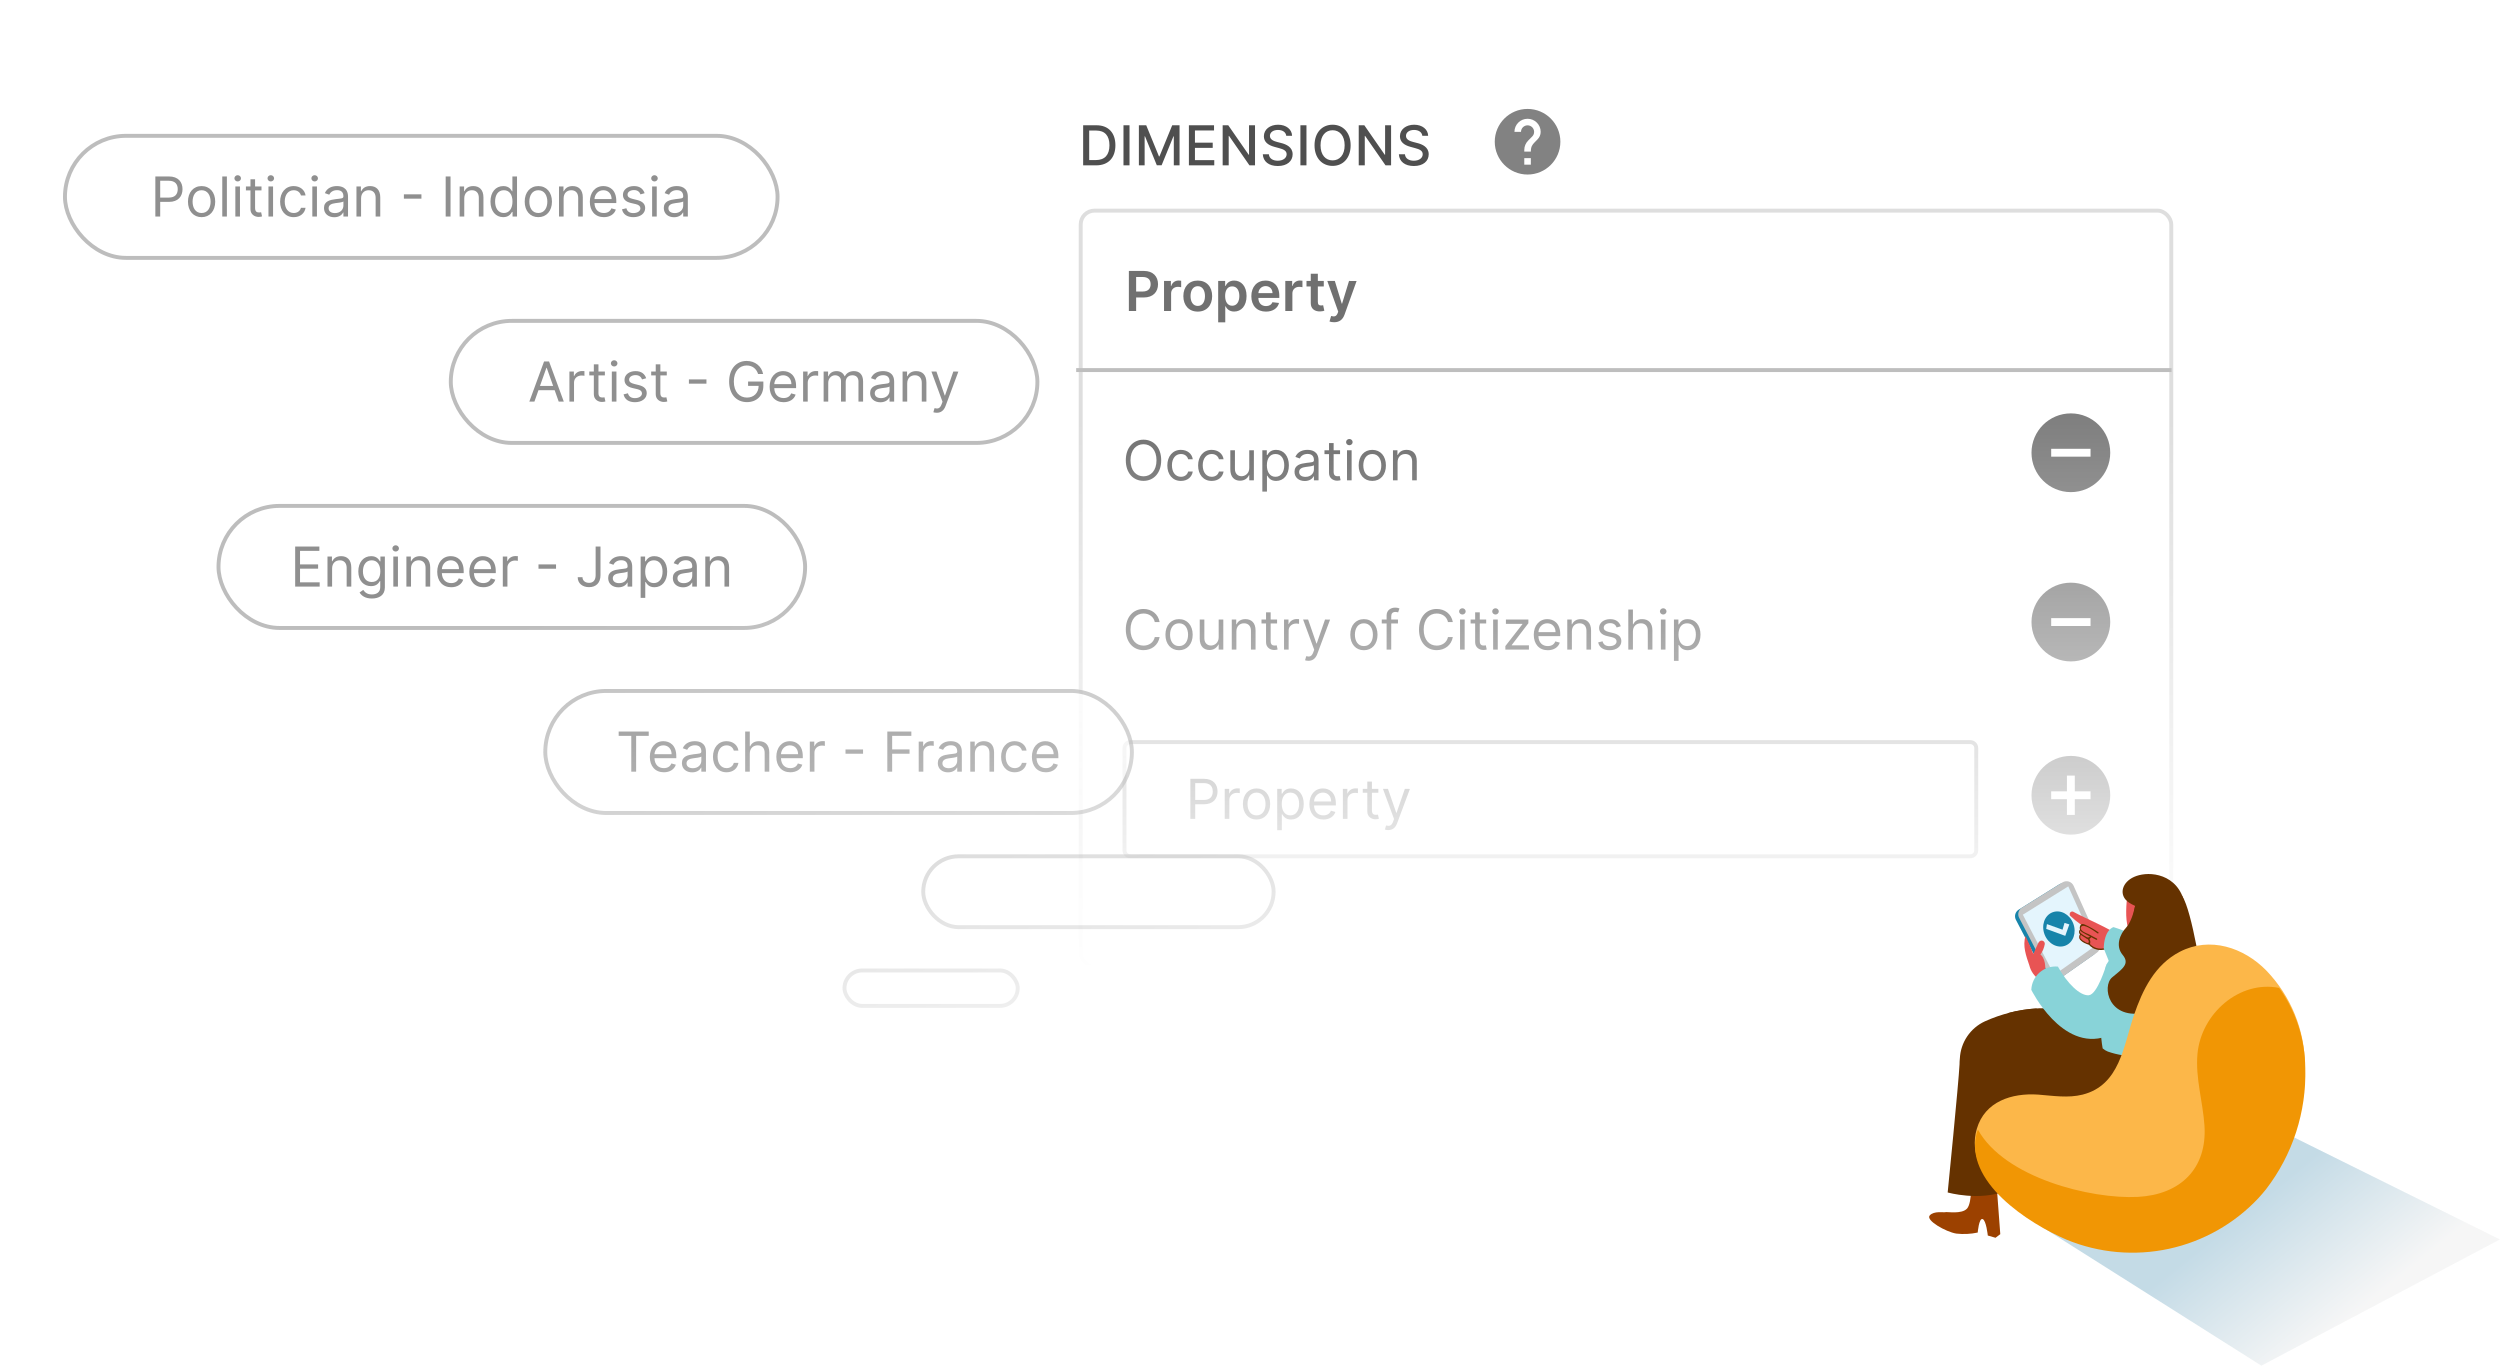 <svg width="635" height="347" viewBox="0 0 635 347" fill="none" xmlns="http://www.w3.org/2000/svg">
<g clip-path="url(#clip0)">
<mask id="mask0" mask-type="alpha" maskUnits="userSpaceOnUse" x="253" y="0" width="332" height="306">
<rect x="253" width="332" height="306" fill="url(#paint0_linear)"/>
</mask>
<g mask="url(#mask0)">
<g filter="url(#filter0_ddd)">
<rect x="264" y="17" width="298" height="247" rx="4" fill="white"/>
</g>
<rect x="274.5" y="53.5" width="277" height="192" rx="3.5" fill="white" stroke="#DEDEDE"/>
<path d="M287.12 188.5H500.465C501.294 188.5 501.965 189.172 501.965 190V216C501.965 216.828 501.294 217.5 500.465 217.5H287.12C286.292 217.5 285.62 216.828 285.62 216V190C285.62 189.172 286.292 188.5 287.12 188.5Z" fill="white" stroke="#BDBDBD"/>
<path d="M302.353 208H303.586V204.281H305.813C308.185 204.281 309.254 202.839 309.254 201.04C309.254 199.24 308.185 197.818 305.793 197.818H302.353V208ZM303.586 203.188V198.912H305.754C307.409 198.912 308.04 199.817 308.04 201.04C308.04 202.263 307.409 203.188 305.773 203.188H303.586ZM311.081 208H312.254V203.168C312.254 202.134 313.069 201.378 314.183 201.378C314.496 201.378 314.819 201.438 314.899 201.457V200.264C314.765 200.254 314.456 200.244 314.282 200.244C313.368 200.244 312.572 200.761 312.294 201.517H312.214V200.364H311.081V208ZM319.159 208.159C321.228 208.159 322.62 206.588 322.62 204.222C322.62 201.835 321.228 200.264 319.159 200.264C317.091 200.264 315.699 201.835 315.699 204.222C315.699 206.588 317.091 208.159 319.159 208.159ZM319.159 207.105C317.588 207.105 316.872 205.753 316.872 204.222C316.872 202.69 317.588 201.318 319.159 201.318C320.73 201.318 321.446 202.69 321.446 204.222C321.446 205.753 320.73 207.105 319.159 207.105ZM324.411 210.864H325.584V206.827H325.683C325.942 207.244 326.439 208.159 327.911 208.159C329.82 208.159 331.152 206.628 331.152 204.202C331.152 201.795 329.82 200.264 327.891 200.264C326.399 200.264 325.942 201.179 325.683 201.577H325.544V200.364H324.411V210.864ZM325.564 204.182C325.564 202.472 326.32 201.318 327.752 201.318C329.243 201.318 329.979 202.571 329.979 204.182C329.979 205.812 329.223 207.105 327.752 207.105C326.34 207.105 325.564 205.912 325.564 204.182ZM336.144 208.159C337.695 208.159 338.828 207.384 339.186 206.23L338.053 205.912C337.754 206.707 337.063 207.105 336.144 207.105C334.766 207.105 333.817 206.215 333.762 204.58H339.306V204.082C339.306 201.239 337.615 200.264 336.024 200.264C333.956 200.264 332.584 201.895 332.584 204.241C332.584 206.588 333.936 208.159 336.144 208.159ZM333.762 203.565C333.842 202.377 334.682 201.318 336.024 201.318C337.297 201.318 338.112 202.273 338.112 203.565H333.762ZM341.09 208H342.264V203.168C342.264 202.134 343.079 201.378 344.193 201.378C344.506 201.378 344.829 201.438 344.909 201.457V200.264C344.774 200.254 344.466 200.244 344.292 200.244C343.377 200.244 342.582 200.761 342.303 201.517H342.224V200.364H341.09V208ZM350.099 200.364H348.468V198.534H347.295V200.364H346.141V201.358H347.295V206.131C347.295 207.463 348.369 208.099 349.363 208.099C349.801 208.099 350.079 208.02 350.238 207.96L349.999 206.906C349.9 206.926 349.741 206.966 349.482 206.966C348.965 206.966 348.468 206.807 348.468 205.812V201.358H350.099V200.364ZM352.619 210.844C353.678 210.844 354.429 210.282 354.867 209.114L358.118 200.384L356.835 200.364L354.727 206.449H354.648L352.54 200.364H351.267L354.091 208.04L353.872 208.636C353.455 209.78 352.918 209.889 352.063 209.67L351.764 210.705C351.884 210.764 352.222 210.844 352.619 210.844Z" fill="#8F8F8F"/>
<g opacity="0.5">
<path d="M526 192C520.48 192 516 196.48 516 202C516 207.52 520.48 212 526 212C531.52 212 536 207.52 536 202C536 196.48 531.52 192 526 192ZM531 203H527V207H525V203H521V201H525V197H527V201H531V203Z" fill="black"/>
</g>
<path d="M294.944 116.909C294.944 113.688 293.055 111.679 290.45 111.679C287.844 111.679 285.955 113.688 285.955 116.909C285.955 120.131 287.844 122.139 290.45 122.139C293.055 122.139 294.944 120.131 294.944 116.909ZM293.751 116.909C293.751 119.554 292.299 120.986 290.45 120.986C288.6 120.986 287.148 119.554 287.148 116.909C287.148 114.264 288.6 112.832 290.45 112.832C292.299 112.832 293.751 114.264 293.751 116.909ZM299.96 122.159C301.651 122.159 302.764 121.125 302.963 119.773H301.79C301.571 120.608 300.875 121.105 299.96 121.105C298.568 121.105 297.673 119.952 297.673 118.182C297.673 116.452 298.588 115.318 299.96 115.318C300.994 115.318 301.611 115.955 301.79 116.651H302.963C302.764 115.219 301.551 114.264 299.94 114.264C297.872 114.264 296.5 115.895 296.5 118.222C296.5 120.509 297.812 122.159 299.96 122.159ZM307.781 122.159C309.471 122.159 310.584 121.125 310.783 119.773H309.61C309.391 120.608 308.695 121.105 307.781 121.105C306.388 121.105 305.494 119.952 305.494 118.182C305.494 116.452 306.408 115.318 307.781 115.318C308.815 115.318 309.431 115.955 309.61 116.651H310.783C310.584 115.219 309.371 114.264 307.761 114.264C305.692 114.264 304.32 115.895 304.32 118.222C304.32 120.509 305.633 122.159 307.781 122.159ZM317.311 118.878C317.311 120.31 316.217 120.966 315.342 120.966C314.368 120.966 313.672 120.25 313.672 119.136V114.364H312.499V119.216C312.499 121.165 313.533 122.099 314.964 122.099C316.118 122.099 316.874 121.483 317.232 120.707H317.311V122H318.484V114.364H317.311V118.878ZM320.633 124.864H321.807V120.827H321.906C322.165 121.244 322.662 122.159 324.133 122.159C326.042 122.159 327.375 120.628 327.375 118.202C327.375 115.795 326.042 114.264 324.113 114.264C322.622 114.264 322.165 115.179 321.906 115.577H321.767V114.364H320.633V124.864ZM321.787 118.182C321.787 116.472 322.542 115.318 323.974 115.318C325.466 115.318 326.201 116.571 326.201 118.182C326.201 119.812 325.446 121.105 323.974 121.105C322.562 121.105 321.787 119.912 321.787 118.182ZM331.412 122.179C332.744 122.179 333.44 121.463 333.679 120.966H333.738V122H334.912V116.969C334.912 114.543 333.062 114.264 332.088 114.264C330.934 114.264 329.622 114.662 329.025 116.054L330.139 116.452C330.398 115.895 331.009 115.298 332.128 115.298C333.206 115.298 333.738 115.87 333.738 116.849V116.889C333.738 117.456 333.162 117.406 331.77 117.585C330.353 117.769 328.807 118.082 328.807 119.832C328.807 121.324 329.96 122.179 331.412 122.179ZM331.591 121.125C330.656 121.125 329.98 120.707 329.98 119.892C329.98 118.997 330.795 118.719 331.71 118.599C332.207 118.54 333.54 118.401 333.738 118.162V119.236C333.738 120.19 332.983 121.125 331.591 121.125ZM340.374 114.364H338.744V112.534H337.57V114.364H336.417V115.358H337.57V120.131C337.57 121.463 338.644 122.099 339.638 122.099C340.076 122.099 340.354 122.02 340.513 121.96L340.275 120.906C340.175 120.926 340.016 120.966 339.758 120.966C339.241 120.966 338.744 120.807 338.744 119.812V115.358H340.374V114.364ZM342.139 122H343.312V114.364H342.139V122ZM342.736 113.091C343.193 113.091 343.571 112.733 343.571 112.295C343.571 111.858 343.193 111.5 342.736 111.5C342.278 111.5 341.901 111.858 341.901 112.295C341.901 112.733 342.278 113.091 342.736 113.091ZM348.564 122.159C350.632 122.159 352.024 120.588 352.024 118.222C352.024 115.835 350.632 114.264 348.564 114.264C346.496 114.264 345.103 115.835 345.103 118.222C345.103 120.588 346.496 122.159 348.564 122.159ZM348.564 121.105C346.993 121.105 346.277 119.753 346.277 118.222C346.277 116.69 346.993 115.318 348.564 115.318C350.135 115.318 350.851 116.69 350.851 118.222C350.851 119.753 350.135 121.105 348.564 121.105ZM354.988 117.406C354.988 116.074 355.814 115.318 356.937 115.318C358.026 115.318 358.687 116.029 358.687 117.227V122H359.86V117.148C359.86 115.199 358.821 114.264 357.275 114.264C356.122 114.264 355.406 114.781 355.048 115.557H354.948V114.364H353.815V122H354.988V117.406Z" fill="black" fill-opacity="0.56"/>
<g opacity="0.5">
<path d="M526 105C520.48 105 516 109.48 516 115C516 120.52 520.48 125 526 125C531.52 125 536 120.52 536 115C536 109.48 531.52 105 526 105ZM531 116H521V114H531V116Z" fill="black"/>
</g>
<path d="M294.546 158C294.168 155.912 292.498 154.679 290.45 154.679C287.844 154.679 285.955 156.688 285.955 159.909C285.955 163.131 287.844 165.139 290.45 165.139C292.498 165.139 294.168 163.906 294.546 161.818H293.313C293.015 163.23 291.802 163.986 290.45 163.986C288.6 163.986 287.148 162.554 287.148 159.909C287.148 157.264 288.6 155.832 290.45 155.832C291.802 155.832 293.015 156.588 293.313 158H294.546ZM299.482 165.159C301.55 165.159 302.942 163.588 302.942 161.222C302.942 158.835 301.55 157.264 299.482 157.264C297.413 157.264 296.021 158.835 296.021 161.222C296.021 163.588 297.413 165.159 299.482 165.159ZM299.482 164.105C297.911 164.105 297.195 162.753 297.195 161.222C297.195 159.69 297.911 158.318 299.482 158.318C301.053 158.318 301.769 159.69 301.769 161.222C301.769 162.753 301.053 164.105 299.482 164.105ZM309.545 161.878C309.545 163.31 308.452 163.966 307.577 163.966C306.602 163.966 305.906 163.25 305.906 162.136V157.364H304.733V162.216C304.733 164.165 305.767 165.099 307.199 165.099C308.352 165.099 309.108 164.483 309.466 163.707H309.545V165H310.719V157.364H309.545V161.878ZM314.041 160.406C314.041 159.074 314.866 158.318 315.99 158.318C317.079 158.318 317.74 159.029 317.74 160.227V165H318.913V160.148C318.913 158.199 317.874 157.264 316.328 157.264C315.175 157.264 314.459 157.781 314.101 158.557H314.001V157.364H312.868V165H314.041V160.406ZM324.378 157.364H322.747V155.534H321.574V157.364H320.421V158.358H321.574V163.131C321.574 164.463 322.648 165.099 323.642 165.099C324.08 165.099 324.358 165.02 324.517 164.96L324.279 163.906C324.179 163.926 324.02 163.966 323.762 163.966C323.245 163.966 322.747 163.807 322.747 162.812V158.358H324.378V157.364ZM326.143 165H327.316V160.168C327.316 159.134 328.132 158.378 329.245 158.378C329.559 158.378 329.882 158.438 329.961 158.457V157.264C329.827 157.254 329.519 157.244 329.345 157.244C328.43 157.244 327.635 157.761 327.356 158.517H327.277V157.364H326.143V165ZM332.34 167.844C333.399 167.844 334.15 167.282 334.587 166.114L337.839 157.384L336.556 157.364L334.448 163.449H334.369L332.261 157.364H330.988L333.812 165.04L333.593 165.636C333.175 166.78 332.638 166.889 331.783 166.67L331.485 167.705C331.604 167.764 331.942 167.844 332.34 167.844ZM346.431 165.159C348.499 165.159 349.891 163.588 349.891 161.222C349.891 158.835 348.499 157.264 346.431 157.264C344.363 157.264 342.971 158.835 342.971 161.222C342.971 163.588 344.363 165.159 346.431 165.159ZM346.431 164.105C344.86 164.105 344.144 162.753 344.144 161.222C344.144 159.69 344.86 158.318 346.431 158.318C348.002 158.318 348.718 159.69 348.718 161.222C348.718 162.753 348.002 164.105 346.431 164.105ZM355.083 157.364H353.372V156.588C353.372 155.832 353.691 155.435 354.466 155.435C354.804 155.435 355.003 155.514 355.122 155.554L355.461 154.54C355.282 154.46 354.924 154.341 354.347 154.341C353.253 154.341 352.199 154.997 352.199 156.31V157.364H350.966V158.358H352.199V165H353.372V158.358H355.083V157.364ZM369.017 158C368.639 155.912 366.969 154.679 364.92 154.679C362.315 154.679 360.426 156.688 360.426 159.909C360.426 163.131 362.315 165.139 364.92 165.139C366.969 165.139 368.639 163.906 369.017 161.818H367.784C367.486 163.23 366.273 163.986 364.92 163.986C363.071 163.986 361.619 162.554 361.619 159.909C361.619 157.264 363.071 155.832 364.92 155.832C366.273 155.832 367.486 156.588 367.784 158H369.017ZM370.85 165H372.023V157.364H370.85V165ZM371.447 156.091C371.904 156.091 372.282 155.733 372.282 155.295C372.282 154.858 371.904 154.5 371.447 154.5C370.989 154.5 370.611 154.858 370.611 155.295C370.611 155.733 370.989 156.091 371.447 156.091ZM377.493 157.364H375.863V155.534H374.689V157.364H373.536V158.358H374.689V163.131C374.689 164.463 375.763 165.099 376.758 165.099C377.195 165.099 377.474 165.02 377.633 164.96L377.394 163.906C377.295 163.926 377.135 163.966 376.877 163.966C376.36 163.966 375.863 163.807 375.863 162.812V158.358H377.493V157.364ZM379.258 165H380.432V157.364H379.258V165ZM379.855 156.091C380.312 156.091 380.69 155.733 380.69 155.295C380.69 154.858 380.312 154.5 379.855 154.5C379.398 154.5 379.02 154.858 379.02 155.295C379.02 155.733 379.398 156.091 379.855 156.091ZM382.362 165H388.348V163.906H383.993V163.827L388.208 158.298V157.364H382.501V158.457H386.697V158.537L382.362 164.105V165ZM393.138 165.159C394.689 165.159 395.822 164.384 396.18 163.23L395.047 162.912C394.749 163.707 394.057 164.105 393.138 164.105C391.761 164.105 390.811 163.215 390.756 161.58H396.3V161.082C396.3 158.239 394.609 157.264 393.018 157.264C390.95 157.264 389.578 158.895 389.578 161.241C389.578 163.588 390.93 165.159 393.138 165.159ZM390.756 160.565C390.836 159.377 391.676 158.318 393.018 158.318C394.291 158.318 395.107 159.273 395.107 160.565H390.756ZM399.258 160.406C399.258 159.074 400.083 158.318 401.207 158.318C402.295 158.318 402.957 159.029 402.957 160.227V165H404.13V160.148C404.13 158.199 403.091 157.264 401.545 157.264C400.391 157.264 399.675 157.781 399.317 158.557H399.218V157.364H398.084V165H399.258V160.406ZM411.683 159.074C411.315 157.99 410.49 157.264 408.978 157.264C407.368 157.264 406.175 158.179 406.175 159.472C406.175 160.526 406.801 161.232 408.203 161.56L409.476 161.858C410.246 162.037 410.609 162.405 410.609 162.932C410.609 163.588 409.913 164.125 408.819 164.125C407.86 164.125 407.258 163.712 407.05 162.892L405.936 163.17C406.209 164.468 407.278 165.159 408.839 165.159C410.614 165.159 411.822 164.19 411.822 162.872C411.822 161.808 411.156 161.137 409.794 160.804L408.66 160.526C407.755 160.302 407.348 159.999 407.348 159.412C407.348 158.756 408.044 158.278 408.978 158.278C410.003 158.278 410.425 158.845 410.629 159.372L411.683 159.074ZM414.762 160.406C414.762 159.074 415.612 158.318 416.77 158.318C417.874 158.318 418.54 159.014 418.54 160.227V165H419.713V160.148C419.713 158.184 418.669 157.264 417.108 157.264C415.905 157.264 415.219 157.766 414.861 158.557H414.762V154.818H413.588V165H414.762V160.406ZM421.86 165H423.033V157.364H421.86V165ZM422.456 156.091C422.914 156.091 423.292 155.733 423.292 155.295C423.292 154.858 422.914 154.5 422.456 154.5C421.999 154.5 421.621 154.858 421.621 155.295C421.621 155.733 421.999 156.091 422.456 156.091ZM425.182 167.864H426.355V163.827H426.455C426.713 164.244 427.211 165.159 428.682 165.159C430.591 165.159 431.924 163.628 431.924 161.202C431.924 158.795 430.591 157.264 428.662 157.264C427.171 157.264 426.713 158.179 426.455 158.577H426.316V157.364H425.182V167.864ZM426.336 161.182C426.336 159.472 427.091 158.318 428.523 158.318C430.015 158.318 430.75 159.571 430.75 161.182C430.75 162.812 429.995 164.105 428.523 164.105C427.111 164.105 426.336 162.912 426.336 161.182Z" fill="black" fill-opacity="0.56"/>
<g opacity="0.5">
<path d="M526 148C520.48 148 516 152.48 516 158C516 163.52 520.48 168 526 168C531.52 168 536 163.52 536 158C536 152.48 531.52 148 526 148ZM531 159H521V157H531V159Z" fill="black"/>
</g>
<path d="M273.348 94H551.574" stroke="#BEBEBE"/>
<path d="M286.733 79H288.577V75.56H290.526C292.878 75.56 294.14 74.148 294.14 72.189C294.14 70.245 292.893 68.818 290.551 68.818H286.733V79ZM288.577 74.043V70.359H290.268C291.65 70.359 292.261 71.105 292.261 72.189C292.261 73.273 291.65 74.043 290.278 74.043H288.577ZM295.663 79H297.463V74.511C297.463 73.541 298.194 72.855 299.183 72.855C299.486 72.855 299.864 72.91 300.018 72.96V71.304C299.854 71.274 299.571 71.254 299.372 71.254C298.497 71.254 297.766 71.751 297.488 72.636H297.408V71.364H295.663V79ZM304.23 79.149C306.468 79.149 307.889 77.573 307.889 75.212C307.889 72.845 306.468 71.264 304.23 71.264C301.993 71.264 300.571 72.845 300.571 75.212C300.571 77.573 301.993 79.149 304.23 79.149ZM304.24 77.707C303.002 77.707 302.396 76.604 302.396 75.207C302.396 73.81 303.002 72.691 304.24 72.691C305.458 72.691 306.065 73.81 306.065 75.207C306.065 76.604 305.458 77.707 304.24 77.707ZM309.417 81.864H311.217V77.797H311.291C311.575 78.354 312.166 79.134 313.479 79.134C315.278 79.134 316.626 77.707 316.626 75.192C316.626 72.646 315.239 71.264 313.474 71.264C312.126 71.264 311.565 72.075 311.291 72.626H311.187V71.364H309.417V81.864ZM311.182 75.182C311.182 73.7 311.818 72.741 312.977 72.741C314.175 72.741 314.791 73.76 314.791 75.182C314.791 76.614 314.165 77.658 312.977 77.658C311.828 77.658 311.182 76.663 311.182 75.182ZM321.548 79.149C323.327 79.149 324.55 78.279 324.869 76.952L323.188 76.763C322.945 77.409 322.348 77.747 321.572 77.747C320.409 77.747 319.638 76.981 319.624 75.674H324.943V75.122C324.943 72.442 323.332 71.264 321.453 71.264C319.266 71.264 317.839 72.87 317.839 75.227C317.839 77.623 319.246 79.149 321.548 79.149ZM319.629 74.461C319.683 73.487 320.404 72.666 321.478 72.666C322.512 72.666 323.208 73.422 323.218 74.461H319.629ZM326.466 79H328.265V74.511C328.265 73.541 328.996 72.855 329.986 72.855C330.289 72.855 330.667 72.91 330.821 72.96V71.304C330.657 71.274 330.373 71.254 330.175 71.254C329.3 71.254 328.569 71.751 328.29 72.636H328.211V71.364H326.466V79ZM336.24 71.364H334.733V69.534H332.934V71.364H331.85V72.756H332.934V77.001C332.924 78.438 333.968 79.144 335.32 79.104C335.832 79.09 336.185 78.99 336.379 78.925L336.076 77.519C335.976 77.543 335.773 77.588 335.549 77.588C335.096 77.588 334.733 77.429 334.733 76.703V72.756H336.24V71.364ZM338.864 81.849C340.266 81.849 341.076 81.123 341.509 79.925L344.576 71.374L342.652 71.364L340.887 77.131H340.808L339.048 71.364H337.138L339.908 79.159L339.754 79.572C339.411 80.417 338.893 80.481 338.108 80.258L337.69 81.655C337.934 81.759 338.371 81.849 338.864 81.849Z" fill="black" fill-opacity="0.56"/>
<path d="M278.415 42C281.517 42 283.312 40.076 283.312 36.894C283.312 33.727 281.517 31.818 278.519 31.818H275.119V42H278.415ZM276.655 40.658V33.16H278.425C280.652 33.16 281.8 34.493 281.8 36.894C281.8 39.305 280.652 40.658 278.33 40.658H276.655ZM286.898 31.818H285.362V42H286.898V31.818ZM289.276 31.818V42H290.737V34.627H290.832L293.835 41.985H295.048L298.05 34.632H298.145V42H299.607V31.818H297.742L294.501 39.733H294.381L291.14 31.818H289.276ZM301.98 42H308.423V40.678H303.516V37.56H308.03V36.243H303.516V33.141H308.364V31.818H301.98V42ZM318.774 31.818H317.252V39.295H317.158L311.977 31.818H310.556V42H312.092V34.533H312.186L317.362 42H318.774V31.818ZM326.708 34.493H328.189C328.145 32.862 326.703 31.679 324.635 31.679C322.591 31.679 321.025 32.847 321.025 34.602C321.025 36.019 322.039 36.849 323.675 37.292L324.878 37.62C325.967 37.908 326.807 38.266 326.807 39.171C326.807 40.166 325.858 40.822 324.55 40.822C323.367 40.822 322.383 40.295 322.293 39.186H320.752C320.851 41.031 322.278 42.169 324.56 42.169C326.951 42.169 328.329 40.911 328.329 39.186C328.329 37.352 326.693 36.641 325.4 36.322L324.406 36.064C323.611 35.86 322.552 35.487 322.557 34.513C322.557 33.648 323.347 33.006 324.6 33.006C325.768 33.006 326.598 33.553 326.708 34.493ZM331.841 31.818H330.304V42H331.841V31.818ZM343.062 36.909C343.062 33.653 341.113 31.679 338.478 31.679C335.834 31.679 333.89 33.653 333.89 36.909C333.89 40.16 335.834 42.139 338.478 42.139C341.113 42.139 343.062 40.166 343.062 36.909ZM341.541 36.909C341.541 39.39 340.228 40.737 338.478 40.737C336.723 40.737 335.416 39.39 335.416 36.909C335.416 34.428 336.723 33.081 338.478 33.081C340.228 33.081 341.541 34.428 341.541 36.909ZM353.336 31.818H351.814V39.295H351.72L346.539 31.818H345.118V42H346.654V34.533H346.748L351.924 42H353.336V31.818ZM361.27 34.493H362.751C362.707 32.862 361.265 31.679 359.197 31.679C357.153 31.679 355.587 32.847 355.587 34.602C355.587 36.019 356.601 36.849 358.237 37.292L359.44 37.62C360.529 37.908 361.369 38.266 361.369 39.171C361.369 40.166 360.42 40.822 359.112 40.822C357.929 40.822 356.944 40.295 356.855 39.186H355.314C355.413 41.031 356.84 42.169 359.122 42.169C361.513 42.169 362.891 40.911 362.891 39.186C362.891 37.352 361.255 36.641 359.962 36.322L358.968 36.064C358.172 35.86 357.114 35.487 357.118 34.513C357.118 33.648 357.909 33.006 359.162 33.006C360.33 33.006 361.16 33.553 361.27 34.493Z" fill="#4F4F4F"/>
</g>
<path d="M388 27.667C383.4 27.667 379.667 31.4 379.667 36C379.667 40.6 383.4 44.333 388 44.333C392.6 44.333 396.333 40.6 396.333 36C396.333 31.4 392.6 27.667 388 27.667ZM388.833 41.833H387.167V40.167H388.833V41.833ZM390.558 35.375L389.808 36.142C389.208 36.75 388.833 37.25 388.833 38.5H387.167V38.083C387.167 37.167 387.542 36.333 388.142 35.725L389.175 34.675C389.483 34.375 389.667 33.958 389.667 33.5C389.667 32.583 388.917 31.833 388 31.833C387.083 31.833 386.333 32.583 386.333 33.5H384.667C384.667 31.658 386.158 30.167 388 30.167C389.842 30.167 391.333 31.658 391.333 33.5C391.333 34.233 391.033 34.9 390.558 35.375Z" fill="#828282"/>
<path opacity="0.32" d="M513.802 308.566L574.393 346.883L634.97 314.819L565.637 280.446" fill="url(#paint1_linear)"/>
<path d="M523.355 301.981L524.562 301.065L523.488 286.686L517.159 286.912C517.159 286.912 517.478 293.059 516.124 294.559C514.771 296.059 510.977 295.329 510.618 295.475C510.26 295.621 507.726 295.077 506.638 296.312C505.55 297.546 510.751 300.494 513.391 300.919C515.198 301.151 517.031 301.088 518.818 300.733C518.818 300.733 519.123 297.015 520.051 297.307C520.98 297.6 521.378 301.49 521.378 301.49L523.355 301.981Z" fill="#9C4100"/>
<path d="M525.955 256.694C526.473 271.736 527.03 291.346 527.03 291.346C527.03 291.346 523.594 296.019 514.28 294.001C513.285 293.789 511.056 269.811 509.968 257.331C515.181 255.915 520.646 255.697 525.955 256.694V256.694Z" fill="#653200"/>
<path d="M506.864 314.394L508.071 313.478L506.997 299.1L500.668 299.325C500.668 299.325 500.987 305.472 499.633 306.973C498.28 308.473 494.486 307.743 494.128 307.889C493.769 308.035 491.235 307.491 490.147 308.725C489.06 309.96 494.26 312.907 496.9 313.332C498.716 313.54 500.553 313.45 502.34 313.067C502.34 313.067 502.645 309.349 503.574 309.641C504.502 309.933 504.9 313.824 504.9 313.824L506.864 314.394Z" fill="#9C4100"/>
<path d="M504.144 259.429C508.301 257.546 512.765 256.435 517.318 256.149C516.549 261.779 515.832 265.682 515.713 265.974C515.408 266.691 509.624 302.432 509.624 302.432C502.791 305.194 494.711 302.884 494.711 302.884C494.711 302.884 497.497 275.002 497.723 270.342C497.723 269.838 497.75 269.338 497.803 268.842C497.901 266.843 498.544 264.91 499.661 263.25C500.779 261.591 502.33 260.269 504.144 259.429Z" fill="#653200"/>
<path d="M546.121 267.74C546.121 267.74 534.539 257.251 525.915 256.694C517.292 256.136 505.006 265.085 506.015 270.289C507.023 275.494 523.487 286.673 523.487 286.673" fill="#653200"/>
<path d="M522.479 249.02L531.766 242.501C532.135 242.237 532.401 241.854 532.52 241.415C532.638 240.977 532.602 240.512 532.416 240.098L525.875 225.493C525.761 225.238 525.593 225.01 525.383 224.825C525.173 224.64 524.926 224.502 524.658 224.421C524.39 224.339 524.108 224.315 523.831 224.351C523.554 224.388 523.287 224.483 523.049 224.63L512.741 231.056C512.321 231.318 512.015 231.729 511.885 232.206C511.755 232.684 511.809 233.193 512.038 233.632L519.653 248.236C519.775 248.485 519.949 248.705 520.162 248.882C520.375 249.059 520.624 249.188 520.891 249.262C521.157 249.336 521.437 249.353 521.711 249.311C521.984 249.269 522.246 249.17 522.479 249.02V249.02Z" fill="#1784AA"/>
<path d="M523.301 248.515L532.588 241.996C532.957 241.733 533.224 241.349 533.342 240.911C533.461 240.473 533.424 240.007 533.238 239.593L526.698 224.989C526.583 224.734 526.415 224.506 526.205 224.321C525.995 224.136 525.748 223.998 525.48 223.916C525.213 223.834 524.931 223.811 524.653 223.847C524.376 223.883 524.11 223.978 523.872 224.126L513.563 230.552C513.144 230.814 512.838 231.224 512.708 231.702C512.577 232.179 512.632 232.689 512.86 233.128L520.476 247.732C520.598 247.981 520.771 248.201 520.985 248.377C521.198 248.554 521.446 248.684 521.713 248.758C521.98 248.832 522.259 248.848 522.533 248.807C522.807 248.765 523.069 248.666 523.301 248.515V248.515Z" fill="#C4C4C4"/>
<path d="M521.763 247.626L532.151 240.284L525.345 225.135L513.802 232.331L521.763 247.626Z" fill="#E4F5FD"/>
<path d="M526.565 231.561C530.001 233.446 535.375 235.544 538.983 238.08C539.567 238.478 540.429 239.859 539.859 239.66C540.098 239.939 537.736 240.868 537.962 241.173C538.041 241.28 536.436 240.39 536.343 240.43C534.984 241.153 533.403 241.342 531.912 240.961L531.315 240.523L531.169 240.43C531.142 240.387 531.106 240.351 531.063 240.324H530.97C530.953 240.239 530.906 240.164 530.837 240.111C530.041 239.487 528.303 239.155 528.118 238.106C528.149 237.827 528.235 237.556 528.37 237.31C528.421 237.254 528.449 237.18 528.449 237.104C528.449 237.028 528.421 236.954 528.37 236.898C528.305 236.584 528.303 236.261 528.365 235.946C528.426 235.632 528.55 235.332 528.728 235.066V235.066L528.529 234.827C527.592 234.168 526.705 233.44 525.875 232.65C525.781 232.563 525.719 232.445 525.703 232.318V232.318C525.699 232.282 525.699 232.247 525.703 232.211C525.697 232.105 525.717 231.998 525.762 231.901C525.807 231.805 525.875 231.72 525.961 231.656C526.046 231.592 526.146 231.549 526.251 231.533C526.357 231.516 526.464 231.526 526.565 231.561V231.561Z" fill="#E85454"/>
<path d="M528.316 235.278C528.569 234.615 528.953 234.588 529.55 234.84C530.751 235.38 531.897 236.034 532.973 236.792C533.159 236.911 532.973 237.204 532.787 237.084C532.111 236.619 529.219 234.429 528.635 235.424C528.051 236.42 529.962 237.018 530.532 237.296L532.628 238.412C532.827 238.518 532.628 238.81 532.442 238.704L531.116 238.013C531.127 238.048 531.127 238.085 531.116 238.12C531.002 238.27 530.868 238.404 530.718 238.518C530.834 238.692 530.908 238.89 530.934 239.098C530.959 239.306 530.935 239.516 530.864 239.713V239.792C531.44 240.399 532.203 240.795 533.031 240.915C533.859 241.036 534.703 240.874 535.428 240.456C535.6 240.324 535.839 240.576 535.666 240.709C534.86 241.211 533.9 241.409 532.961 241.265C532.022 241.121 531.165 240.646 530.545 239.925C530.332 239.895 530.125 239.827 529.935 239.726C529.316 239.511 528.76 239.146 528.316 238.664C528.2 238.462 528.139 238.233 528.139 238C528.139 237.767 528.2 237.538 528.316 237.336V237.336C528.235 237.257 528.17 237.162 528.125 237.057C528.081 236.952 528.058 236.84 528.058 236.726C528.058 236.612 528.081 236.499 528.125 236.394C528.17 236.289 528.235 236.194 528.316 236.115C528.226 235.843 528.226 235.55 528.316 235.278ZM528.462 238.359C528.686 238.671 528.988 238.919 529.338 239.076C529.564 239.208 530.094 239.58 530.32 239.527C530.758 239.421 530.492 238.837 530.32 238.584C530.074 238.49 529.845 238.355 529.643 238.186L528.807 237.655L528.529 237.442C528.447 237.582 528.398 237.738 528.387 237.899C528.375 238.061 528.401 238.222 528.462 238.372V238.359ZM529.524 237.721C530.001 238.013 530.386 238.385 530.85 237.867C530.187 237.522 529.524 237.177 528.887 236.792C528.695 236.682 528.527 236.532 528.396 236.354C528.038 236.951 529.179 237.509 529.524 237.735V237.721Z" fill="#653200"/>
<path d="M536.834 235.491C536.834 235.491 534.512 236.009 534.34 240.881L536.078 245.196L545.511 240.297C545.511 240.297 543.255 237.456 536.834 235.491Z" fill="#88D3D8"/>
<path d="M514.479 237.761C515.182 239.315 515.885 240.722 516.469 242.315C516.907 241.266 517.305 240.403 517.796 239.394C517.82 239.361 517.846 239.33 517.875 239.301C517.97 239.143 518.116 239.021 518.29 238.957C518.463 238.893 518.653 238.89 518.828 238.949C519.003 239.008 519.153 239.125 519.252 239.281C519.352 239.437 519.395 239.622 519.374 239.806C519.206 240.761 518.83 241.667 518.273 242.461C518.352 242.503 518.424 242.556 518.486 242.621C519.812 244.134 519.52 246.444 519.361 248.303C519.353 248.424 519.314 248.542 519.247 248.644C519.181 248.746 519.09 248.83 518.982 248.887C518.875 248.944 518.755 248.973 518.633 248.971C518.511 248.968 518.392 248.935 518.287 248.874C518.157 248.876 518.028 248.844 517.915 248.781C516.693 247.937 515.821 246.677 515.461 245.236C514.665 242.886 513.683 240.271 514.479 237.761Z" fill="#E85454"/>
<path d="M549.69 237.655L546.28 236.646C545.431 236.765 538.055 239.779 534.99 245.037C534.616 246.64 534.363 248.269 534.234 249.909C533.955 252.1 533.73 254.291 533.623 256.548C533.479 258.946 533.514 261.351 533.73 263.744C533.836 264.766 533.902 265.284 534.074 266.293C534.467 266.637 534.916 266.911 535.401 267.103C545.63 270.661 553.139 264.899 553.444 264.076C553.749 263.253 554.24 251.436 554.479 244.413C554.543 242.914 554.108 241.437 553.241 240.213C552.374 238.99 551.124 238.09 549.69 237.655V237.655Z" fill="#88D3D8"/>
<path d="M540.668 225.44C540.668 225.44 538.373 237.004 542.631 238.252C546.89 239.5 551.918 234.681 552.263 232.304C552.608 229.928 546.638 221.63 540.668 225.44Z" fill="#E85454"/>
<path d="M542.313 230.114C542.181 229.914 539.74 229.277 539.222 227.206C538.705 225.135 540.549 222.44 544.834 222.041C549.119 221.643 556.244 223.98 555.143 235.199C554.041 246.417 542.751 241.598 542.021 238.013C541.63 235.385 541.729 232.706 542.313 230.114V230.114Z" fill="#653200"/>
<path d="M542.313 230.114C542.313 230.114 541.597 233.951 540.045 235.597C538.492 237.243 537.232 240.244 539.142 242.527C541.053 244.811 539.142 246.059 536.489 248.25C533.836 250.44 535.454 259.336 545.166 257.158C550.646 256.064 555.63 253.239 559.388 249.099C559.388 249.099 556.894 231.627 554.253 227.525" fill="#653200"/>
<path d="M534.963 245.196C534.963 245.196 532.761 252.565 530.572 252.79C528.383 253.016 525.04 249.763 522.705 245.515C521.869 245.435 521.025 245.526 520.226 245.784C519.427 246.041 518.688 246.459 518.056 247.012C517.424 247.565 516.911 248.242 516.549 249C516.187 249.759 515.984 250.583 515.952 251.423C515.952 251.423 523.686 267.116 534.963 263.279" fill="#88D3D8"/>
<path d="M519.329 237.38C518.419 235.043 519.309 232.514 521.316 231.732C523.323 230.949 525.688 232.209 526.598 234.545C527.508 236.882 526.618 239.41 524.611 240.193C522.604 240.976 520.239 239.716 519.329 237.38Z" fill="#1784AA"/>
<path d="M525.61 234.8L524.389 234.415L523.885 236.141L519.918 234.721L519.746 235.942L524.575 237.708L525.61 234.8Z" fill="#E4F5FD"/>
<path d="M575.494 301.383C582.277 292.579 585.803 281.694 585.471 270.581C585.395 261.607 581.887 253.002 575.666 246.537C569.948 240.669 561.311 237.774 553.656 241.757C547.301 245.063 544.223 251.396 542.008 257.889C539.355 265.656 538.452 275.626 528.993 278.029C525.318 278.959 521.471 278.322 517.689 278.029C511.056 277.578 504.144 279.716 502.101 286.752C498.426 299.339 515.368 310.08 524.854 314.142C533.083 317.528 542.146 318.333 550.843 316.451C559.54 314.568 567.461 310.087 573.557 303.6C574.229 302.892 574.875 302.153 575.494 301.383Z" fill="#FCB749"/>
<path d="M502.406 286.951C509.133 299.126 531.036 304.623 542.977 304.012C553.816 303.454 560.662 296.829 559.932 285.849C559.521 279.822 557.61 273.807 558.154 267.74C559.07 257.397 568.887 248.914 578.904 250.932C583.162 256.868 585.479 263.978 585.537 271.285C585.87 282.398 582.344 293.282 575.561 302.087C574.941 302.857 574.296 303.609 573.624 304.344C567.528 310.831 559.607 315.312 550.91 317.194C542.213 319.077 533.15 318.272 524.92 314.886C515.408 310.823 498.492 300.082 502.167 287.496C502.274 287.297 502.34 287.137 502.406 286.951Z" fill="#F19604"/>
<mask id="mask1" mask-type="alpha" maskUnits="userSpaceOnUse" x="0" y="11" width="348" height="253">
<rect y="11" width="348" height="253" fill="url(#paint2_linear)"/>
</mask>
<g mask="url(#mask1)">
<rect x="55.5" y="128.5" width="149" height="31" rx="15.5" fill="white" stroke="#BDBDBD"/>
<path d="M74.973 149H81.198V147.906H76.206V144.446H80.8V143.352H76.206V139.912H81.118V138.818H74.973V149ZM84.355 144.406C84.355 143.074 85.18 142.318 86.303 142.318C87.392 142.318 88.053 143.029 88.053 144.227V149H89.227V144.148C89.227 142.199 88.188 141.264 86.641 141.264C85.488 141.264 84.772 141.781 84.414 142.557H84.315V141.364H83.181V149H84.355V144.406ZM94.453 152.023C96.283 152.023 97.754 151.188 97.754 149.219V141.364H96.621V142.577H96.501C96.243 142.179 95.766 141.264 94.274 141.264C92.345 141.264 91.013 142.795 91.013 145.142C91.013 147.528 92.405 148.881 94.254 148.881C95.746 148.881 96.223 148.006 96.481 147.588H96.581V149.139C96.581 150.412 95.686 150.989 94.453 150.989C93.066 150.989 92.579 150.258 92.266 149.835L91.331 150.491C91.808 151.292 92.748 152.023 94.453 152.023ZM94.413 147.827C92.942 147.827 92.186 146.713 92.186 145.122C92.186 143.571 92.922 142.318 94.413 142.318C95.845 142.318 96.601 143.472 96.601 145.122C96.601 146.812 95.825 147.827 94.413 147.827ZM99.902 149H101.075V141.364H99.902V149ZM100.499 140.091C100.956 140.091 101.334 139.733 101.334 139.295C101.334 138.858 100.956 138.5 100.499 138.5C100.041 138.5 99.663 138.858 99.663 139.295C99.663 139.733 100.041 140.091 100.499 140.091ZM104.398 144.406C104.398 143.074 105.223 142.318 106.346 142.318C107.435 142.318 108.096 143.029 108.096 144.227V149H109.27V144.148C109.27 142.199 108.231 141.264 106.684 141.264C105.531 141.264 104.815 141.781 104.457 142.557H104.358V141.364H103.224V149H104.398V144.406ZM114.615 149.159C116.167 149.159 117.3 148.384 117.658 147.23L116.525 146.912C116.226 147.707 115.535 148.105 114.615 148.105C113.238 148.105 112.289 147.215 112.234 145.58H117.777V145.082C117.777 142.239 116.087 141.264 114.496 141.264C112.428 141.264 111.056 142.895 111.056 145.241C111.056 147.588 112.408 149.159 114.615 149.159ZM112.234 144.565C112.314 143.377 113.154 142.318 114.496 142.318C115.769 142.318 116.584 143.273 116.584 144.565H112.234ZM122.764 149.159C124.315 149.159 125.449 148.384 125.806 147.23L124.673 146.912C124.375 147.707 123.684 148.105 122.764 148.105C121.387 148.105 120.437 147.215 120.382 145.58H125.926V145.082C125.926 142.239 124.235 141.264 122.645 141.264C120.576 141.264 119.204 142.895 119.204 145.241C119.204 147.588 120.556 149.159 122.764 149.159ZM120.382 144.565C120.462 143.377 121.302 142.318 122.645 142.318C123.917 142.318 124.733 143.273 124.733 144.565H120.382ZM127.711 149H128.884V144.168C128.884 143.134 129.699 142.378 130.813 142.378C131.126 142.378 131.449 142.438 131.529 142.457V141.264C131.395 141.254 131.086 141.244 130.912 141.244C129.998 141.244 129.202 141.761 128.924 142.517H128.844V141.364H127.711V149ZM141.232 143.362H136.778V144.456H141.232V143.362ZM151.291 138.818V146.097C151.291 147.364 150.684 148.045 149.62 148.045C148.651 148.045 147.95 147.479 147.95 146.614H146.737C146.737 148.18 147.95 149.139 149.62 149.139C151.39 149.139 152.524 148.05 152.524 146.097V138.818H151.291ZM157.083 149.179C158.415 149.179 159.111 148.463 159.35 147.966H159.409V149H160.583V143.969C160.583 141.543 158.733 141.264 157.759 141.264C156.605 141.264 155.293 141.662 154.696 143.054L155.81 143.452C156.069 142.895 156.68 142.298 157.799 142.298C158.877 142.298 159.409 142.87 159.409 143.849V143.889C159.409 144.456 158.833 144.406 157.441 144.585C156.024 144.769 154.478 145.082 154.478 146.832C154.478 148.324 155.631 149.179 157.083 149.179ZM157.262 148.125C156.327 148.125 155.651 147.707 155.651 146.892C155.651 145.997 156.466 145.719 157.381 145.599C157.878 145.54 159.211 145.401 159.409 145.162V146.236C159.409 147.19 158.654 148.125 157.262 148.125ZM162.724 151.864H163.898V147.827H163.997C164.256 148.244 164.753 149.159 166.224 149.159C168.133 149.159 169.466 147.628 169.466 145.202C169.466 142.795 168.133 141.264 166.204 141.264C164.713 141.264 164.256 142.179 163.997 142.577H163.858V141.364H162.724V151.864ZM163.878 145.182C163.878 143.472 164.633 142.318 166.065 142.318C167.557 142.318 168.292 143.571 168.292 145.182C168.292 146.812 167.537 148.105 166.065 148.105C164.653 148.105 163.878 146.912 163.878 145.182ZM173.503 149.179C174.835 149.179 175.531 148.463 175.77 147.966H175.829V149H177.003V143.969C177.003 141.543 175.153 141.264 174.179 141.264C173.025 141.264 171.713 141.662 171.116 143.054L172.23 143.452C172.488 142.895 173.1 142.298 174.219 142.298C175.297 142.298 175.829 142.87 175.829 143.849V143.889C175.829 144.456 175.253 144.406 173.861 144.585C172.444 144.769 170.898 145.082 170.898 146.832C170.898 148.324 172.051 149.179 173.503 149.179ZM173.682 148.125C172.747 148.125 172.071 147.707 172.071 146.892C172.071 145.997 172.886 145.719 173.801 145.599C174.298 145.54 175.631 145.401 175.829 145.162V146.236C175.829 147.19 175.074 148.125 173.682 148.125ZM180.317 144.406C180.317 143.074 181.143 142.318 182.266 142.318C183.355 142.318 184.016 143.029 184.016 144.227V149H185.19V144.148C185.19 142.199 184.151 141.264 182.604 141.264C181.451 141.264 180.735 141.781 180.377 142.557H180.278V141.364H179.144V149H180.317V144.406Z" fill="#8F8F8F"/>
<rect x="114.5" y="81.5" width="149" height="31" rx="15.5" fill="white" stroke="#BDBDBD"/>
<path d="M135.744 102L136.768 99.117H140.885L141.909 102H143.202L139.463 91.818H138.19L134.452 102H135.744ZM137.156 98.023L138.787 93.429H138.866L140.497 98.023H137.156ZM144.629 102H145.802V97.168C145.802 96.133 146.617 95.378 147.731 95.378C148.044 95.378 148.367 95.438 148.447 95.457V94.264C148.312 94.254 148.004 94.244 147.83 94.244C146.915 94.244 146.12 94.761 145.842 95.517H145.762V94.364H144.629V102ZM153.637 94.364H152.006V92.534H150.833V94.364H149.68V95.358H150.833V100.131C150.833 101.463 151.907 102.099 152.901 102.099C153.339 102.099 153.617 102.02 153.776 101.96L153.538 100.906C153.438 100.926 153.279 100.966 153.021 100.966C152.504 100.966 152.006 100.807 152.006 99.812V95.358H153.637V94.364ZM155.402 102H156.575V94.364H155.402V102ZM155.999 93.091C156.456 93.091 156.834 92.733 156.834 92.296C156.834 91.858 156.456 91.5 155.999 91.5C155.541 91.5 155.163 91.858 155.163 92.296C155.163 92.733 155.541 93.091 155.999 93.091ZM164.133 96.074C163.765 94.99 162.94 94.264 161.429 94.264C159.818 94.264 158.625 95.179 158.625 96.472C158.625 97.526 159.251 98.231 160.653 98.56L161.926 98.858C162.697 99.037 163.059 99.405 163.059 99.932C163.059 100.588 162.363 101.125 161.27 101.125C160.31 101.125 159.709 100.712 159.5 99.892L158.386 100.17C158.66 101.468 159.729 102.159 161.29 102.159C163.064 102.159 164.273 101.19 164.273 99.872C164.273 98.808 163.606 98.137 162.244 97.804L161.111 97.526C160.206 97.302 159.798 96.999 159.798 96.412C159.798 95.756 160.494 95.278 161.429 95.278C162.453 95.278 162.876 95.845 163.079 96.372L164.133 96.074ZM169.36 94.364H167.729V92.534H166.556V94.364H165.402V95.358H166.556V100.131C166.556 101.463 167.63 102.099 168.624 102.099C169.061 102.099 169.34 102.02 169.499 101.96L169.26 100.906C169.161 100.926 169.002 100.966 168.743 100.966C168.226 100.966 167.729 100.807 167.729 99.812V95.358H169.36V94.364ZM179.437 96.362H174.983V97.456H179.437V96.362ZM192.558 95H193.831C193.453 93.031 191.803 91.679 189.655 91.679C187.045 91.679 185.2 93.688 185.2 96.909C185.2 100.131 187.03 102.139 189.735 102.139C192.161 102.139 193.891 100.523 193.891 98.003V96.909H190.013V98.003H192.698C192.663 99.832 191.46 100.986 189.735 100.986C187.845 100.986 186.394 99.554 186.394 96.909C186.394 94.264 187.845 92.832 189.655 92.832C191.127 92.832 192.126 93.663 192.558 95ZM199.045 102.159C200.596 102.159 201.73 101.384 202.088 100.23L200.954 99.912C200.656 100.707 199.965 101.105 199.045 101.105C197.668 101.105 196.718 100.215 196.664 98.579H202.207V98.082C202.207 95.239 200.517 94.264 198.926 94.264C196.858 94.264 195.485 95.895 195.485 98.242C195.485 100.588 196.838 102.159 199.045 102.159ZM196.664 97.565C196.743 96.377 197.583 95.318 198.926 95.318C200.199 95.318 201.014 96.273 201.014 97.565H196.664ZM203.992 102H205.165V97.168C205.165 96.133 205.98 95.378 207.094 95.378C207.407 95.378 207.73 95.438 207.81 95.457V94.264C207.676 94.254 207.368 94.244 207.194 94.244C206.279 94.244 205.483 94.761 205.205 95.517H205.125V94.364H203.992V102ZM209.201 102H210.374V97.227C210.374 96.109 211.189 95.318 212.104 95.318C212.994 95.318 213.616 95.9 213.616 96.77V102H214.809V97.028C214.809 96.044 215.425 95.318 216.499 95.318C217.334 95.318 218.05 95.761 218.05 96.889V102H219.224V96.889C219.224 95.094 218.259 94.264 216.897 94.264C215.803 94.264 215.003 94.766 214.61 95.557H214.53C214.153 94.742 213.486 94.264 212.482 94.264C211.488 94.264 210.752 94.742 210.434 95.557H210.334V94.364H209.201V102ZM223.616 102.179C224.948 102.179 225.644 101.463 225.883 100.966H225.943V102H227.116V96.969C227.116 94.543 225.267 94.264 224.292 94.264C223.139 94.264 221.826 94.662 221.23 96.054L222.343 96.452C222.602 95.895 223.213 95.298 224.332 95.298C225.411 95.298 225.943 95.87 225.943 96.849V96.889C225.943 97.456 225.366 97.406 223.974 97.585C222.557 97.769 221.011 98.082 221.011 99.832C221.011 101.324 222.164 102.179 223.616 102.179ZM223.795 101.125C222.86 101.125 222.184 100.707 222.184 99.892C222.184 98.997 222.999 98.719 223.914 98.599C224.411 98.54 225.744 98.401 225.943 98.162V99.236C225.943 100.19 225.187 101.125 223.795 101.125ZM230.431 97.406C230.431 96.074 231.256 95.318 232.38 95.318C233.468 95.318 234.13 96.029 234.13 97.227V102H235.303V97.148C235.303 95.199 234.264 94.264 232.718 94.264C231.564 94.264 230.848 94.781 230.49 95.557H230.391V94.364H229.257V102H230.431V97.406ZM237.929 104.844C238.988 104.844 239.739 104.282 240.176 103.114L243.428 94.383L242.145 94.364L240.037 100.449H239.958L237.85 94.364H236.577L239.401 102.04L239.182 102.636C238.764 103.78 238.227 103.889 237.372 103.67L237.074 104.705C237.193 104.764 237.531 104.844 237.929 104.844Z" fill="#8F8F8F"/>
<rect x="138.5" y="175.5" width="149" height="31" rx="15.5" fill="white" stroke="#BDBDBD"/>
<path d="M157.143 186.912H160.345V196H161.578V186.912H164.779V185.818H157.143V186.912ZM168.617 196.159C170.169 196.159 171.302 195.384 171.66 194.23L170.526 193.912C170.228 194.707 169.537 195.105 168.617 195.105C167.24 195.105 166.291 194.215 166.236 192.58H171.779V192.082C171.779 189.239 170.089 188.264 168.498 188.264C166.43 188.264 165.058 189.895 165.058 192.241C165.058 194.588 166.41 196.159 168.617 196.159ZM166.236 191.565C166.316 190.377 167.156 189.318 168.498 189.318C169.771 189.318 170.586 190.273 170.586 191.565H166.236ZM175.811 196.179C177.144 196.179 177.84 195.463 178.078 194.966H178.138V196H179.311V190.969C179.311 188.543 177.462 188.264 176.487 188.264C175.334 188.264 174.021 188.662 173.425 190.054L174.539 190.452C174.797 189.895 175.409 189.298 176.527 189.298C177.606 189.298 178.138 189.87 178.138 190.849V190.889C178.138 191.456 177.561 191.406 176.169 191.585C174.752 191.769 173.206 192.082 173.206 193.832C173.206 195.324 174.36 196.179 175.811 196.179ZM175.99 195.125C175.056 195.125 174.379 194.707 174.379 193.892C174.379 192.997 175.195 192.719 176.11 192.599C176.607 192.54 177.939 192.401 178.138 192.162V193.236C178.138 194.19 177.382 195.125 175.99 195.125ZM184.555 196.159C186.245 196.159 187.359 195.125 187.558 193.773H186.385C186.166 194.608 185.47 195.105 184.555 195.105C183.163 195.105 182.268 193.952 182.268 192.182C182.268 190.452 183.183 189.318 184.555 189.318C185.589 189.318 186.206 189.955 186.385 190.651H187.558C187.359 189.219 186.146 188.264 184.535 188.264C182.467 188.264 181.095 189.895 181.095 192.222C181.095 194.509 182.407 196.159 184.555 196.159ZM190.446 191.406C190.446 190.074 191.297 189.318 192.455 189.318C193.559 189.318 194.225 190.014 194.225 191.227V196H195.398V191.148C195.398 189.184 194.354 188.264 192.793 188.264C191.59 188.264 190.904 188.766 190.546 189.557H190.446V185.818H189.273V196H190.446V191.406ZM200.746 196.159C202.297 196.159 203.431 195.384 203.789 194.23L202.655 193.912C202.357 194.707 201.666 195.105 200.746 195.105C199.369 195.105 198.42 194.215 198.365 192.58H203.908V192.082C203.908 189.239 202.218 188.264 200.627 188.264C198.559 188.264 197.187 189.895 197.187 192.241C197.187 194.588 198.539 196.159 200.746 196.159ZM198.365 191.565C198.444 190.377 199.285 189.318 200.627 189.318C201.9 189.318 202.715 190.273 202.715 191.565H198.365ZM205.693 196H206.866V191.168C206.866 190.134 207.682 189.378 208.795 189.378C209.108 189.378 209.432 189.438 209.511 189.457V188.264C209.377 188.254 209.069 188.244 208.895 188.244C207.98 188.244 207.184 188.761 206.906 189.517H206.827V188.364H205.693V196ZM219.214 190.362H214.76V191.456H219.214V190.362ZM225.376 196H226.608V191.446H231.023V190.352H226.608V186.912H231.481V185.818H225.376V196ZM233.351 196H234.525V191.168C234.525 190.134 235.34 189.378 236.453 189.378C236.767 189.378 237.09 189.438 237.169 189.457V188.264C237.035 188.254 236.727 188.244 236.553 188.244C235.638 188.244 234.843 188.761 234.564 189.517H234.485V188.364H233.351V196ZM240.807 196.179C242.14 196.179 242.836 195.463 243.074 194.966H243.134V196H244.307V190.969C244.307 188.543 242.458 188.264 241.483 188.264C240.33 188.264 239.018 188.662 238.421 190.054L239.535 190.452C239.793 189.895 240.405 189.298 241.523 189.298C242.602 189.298 243.134 189.87 243.134 190.849V190.889C243.134 191.456 242.557 191.406 241.165 191.585C239.748 191.769 238.202 192.082 238.202 193.832C238.202 195.324 239.356 196.179 240.807 196.179ZM240.986 195.125C240.052 195.125 239.376 194.707 239.376 193.892C239.376 192.997 240.191 192.719 241.106 192.599C241.603 192.54 242.935 192.401 243.134 192.162V193.236C243.134 194.19 242.378 195.125 240.986 195.125ZM247.622 191.406C247.622 190.074 248.447 189.318 249.571 189.318C250.66 189.318 251.321 190.029 251.321 191.227V196H252.494V191.148C252.494 189.199 251.455 188.264 249.909 188.264C248.756 188.264 248.04 188.781 247.682 189.557H247.582V188.364H246.449V196H247.622V191.406ZM257.741 196.159C259.431 196.159 260.545 195.125 260.743 193.773H259.57C259.351 194.608 258.655 195.105 257.741 195.105C256.349 195.105 255.454 193.952 255.454 192.182C255.454 190.452 256.368 189.318 257.741 189.318C258.775 189.318 259.391 189.955 259.57 190.651H260.743C260.545 189.219 259.331 188.264 257.721 188.264C255.653 188.264 254.28 189.895 254.28 192.222C254.28 194.509 255.593 196.159 257.741 196.159ZM265.66 196.159C267.211 196.159 268.345 195.384 268.703 194.23L267.569 193.912C267.271 194.707 266.58 195.105 265.66 195.105C264.283 195.105 263.334 194.215 263.279 192.58H268.822V192.082C268.822 189.239 267.132 188.264 265.541 188.264C263.473 188.264 262.101 189.895 262.101 192.241C262.101 194.588 263.453 196.159 265.66 196.159ZM263.279 191.565C263.358 190.377 264.199 189.318 265.541 189.318C266.814 189.318 267.629 190.273 267.629 191.565H263.279Z" fill="#8F8F8F"/>
<rect x="234.5" y="217.5" width="89" height="18" rx="9" fill="white" stroke="#BDBDBD"/>
<rect x="214.5" y="246.5" width="44" height="9" rx="4.5" fill="white" stroke="#BDBDBD"/>
<rect x="16.5" y="34.5" width="181" height="31" rx="15.5" fill="white" stroke="#BDBDBD"/>
<path d="M39.457 55H40.69V51.281H42.917C45.288 51.281 46.357 49.84 46.357 48.04C46.357 46.24 45.288 44.818 42.897 44.818H39.457V55ZM40.69 50.188V45.912H42.857C44.513 45.912 45.144 46.817 45.144 48.04C45.144 49.263 44.513 50.188 42.877 50.188H40.69ZM51.205 55.159C53.273 55.159 54.665 53.588 54.665 51.222C54.665 48.835 53.273 47.264 51.205 47.264C49.136 47.264 47.744 48.835 47.744 51.222C47.744 53.588 49.136 55.159 51.205 55.159ZM51.205 54.105C49.633 54.105 48.917 52.753 48.917 51.222C48.917 49.69 49.633 48.318 51.205 48.318C52.776 48.318 53.491 49.69 53.491 51.222C53.491 52.753 52.776 54.105 51.205 54.105ZM57.629 44.818H56.456V55H57.629V44.818ZM59.778 55H60.951V47.364H59.778V55ZM60.375 46.091C60.832 46.091 61.21 45.733 61.21 45.295C61.21 44.858 60.832 44.5 60.375 44.5C59.917 44.5 59.539 44.858 59.539 45.295C59.539 45.733 59.917 46.091 60.375 46.091ZM66.421 47.364H64.791V45.534H63.617V47.364H62.464V48.358H63.617V53.131C63.617 54.463 64.691 55.099 65.686 55.099C66.123 55.099 66.401 55.02 66.561 54.96L66.322 53.906C66.222 53.926 66.063 53.966 65.805 53.966C65.288 53.966 64.791 53.807 64.791 52.812V48.358H66.421V47.364ZM68.186 55H69.359V47.364H68.186V55ZM68.783 46.091C69.24 46.091 69.618 45.733 69.618 45.295C69.618 44.858 69.24 44.5 68.783 44.5C68.325 44.5 67.948 44.858 67.948 45.295C67.948 45.733 68.325 46.091 68.783 46.091ZM74.611 55.159C76.301 55.159 77.415 54.125 77.614 52.773H76.44C76.222 53.608 75.525 54.105 74.611 54.105C73.219 54.105 72.324 52.952 72.324 51.182C72.324 49.452 73.239 48.318 74.611 48.318C75.645 48.318 76.261 48.955 76.44 49.651H77.614C77.415 48.219 76.202 47.264 74.591 47.264C72.523 47.264 71.15 48.895 71.15 51.222C71.15 53.508 72.463 55.159 74.611 55.159ZM79.329 55H80.502V47.364H79.329V55ZM79.925 46.091C80.383 46.091 80.761 45.733 80.761 45.295C80.761 44.858 80.383 44.5 79.925 44.5C79.468 44.5 79.09 44.858 79.09 45.295C79.09 45.733 79.468 46.091 79.925 46.091ZM84.898 55.179C86.231 55.179 86.927 54.463 87.165 53.966H87.225V55H88.398V49.969C88.398 47.543 86.549 47.264 85.574 47.264C84.421 47.264 83.108 47.662 82.512 49.054L83.625 49.452C83.884 48.895 84.496 48.298 85.614 48.298C86.693 48.298 87.225 48.87 87.225 49.849V49.889C87.225 50.456 86.648 50.406 85.256 50.585C83.839 50.769 82.293 51.082 82.293 52.832C82.293 54.324 83.447 55.179 84.898 55.179ZM85.077 54.125C84.142 54.125 83.466 53.707 83.466 52.892C83.466 51.997 84.282 51.719 85.197 51.599C85.694 51.54 87.026 51.401 87.225 51.162V52.236C87.225 53.19 86.469 54.125 85.077 54.125ZM91.713 50.406C91.713 49.074 92.538 48.318 93.662 48.318C94.751 48.318 95.412 49.029 95.412 50.227V55H96.585V50.148C96.585 48.199 95.546 47.264 94 47.264C92.847 47.264 92.131 47.781 91.773 48.557H91.673V47.364H90.54V55H91.713V50.406ZM107.042 49.362H102.587V50.456H107.042V49.362ZM114.436 44.818H113.203V55H114.436V44.818ZM117.922 50.406C117.922 49.074 118.747 48.318 119.871 48.318C120.96 48.318 121.621 49.029 121.621 50.227V55H122.794V50.148C122.794 48.199 121.755 47.264 120.209 47.264C119.055 47.264 118.34 47.781 117.982 48.557H117.882V47.364H116.749V55H117.922V50.406ZM127.822 55.159C129.293 55.159 129.79 54.244 130.049 53.827H130.188V55H131.322V44.818H130.148V48.577H130.049C129.79 48.179 129.333 47.264 127.842 47.264C125.913 47.264 124.58 48.795 124.58 51.202C124.58 53.628 125.913 55.159 127.822 55.159ZM127.981 54.105C126.509 54.105 125.753 52.812 125.753 51.182C125.753 49.571 126.489 48.318 127.981 48.318C129.413 48.318 130.168 49.472 130.168 51.182C130.168 52.912 129.393 54.105 127.981 54.105ZM136.736 55.159C138.804 55.159 140.196 53.588 140.196 51.222C140.196 48.835 138.804 47.264 136.736 47.264C134.668 47.264 133.275 48.835 133.275 51.222C133.275 53.588 134.668 55.159 136.736 55.159ZM136.736 54.105C135.165 54.105 134.449 52.753 134.449 51.222C134.449 49.69 135.165 48.318 136.736 48.318C138.307 48.318 139.023 49.69 139.023 51.222C139.023 52.753 138.307 54.105 136.736 54.105ZM143.16 50.406C143.16 49.074 143.986 48.318 145.109 48.318C146.198 48.318 146.859 49.029 146.859 50.227V55H148.032V50.148C148.032 48.199 146.993 47.264 145.447 47.264C144.294 47.264 143.578 47.781 143.22 48.557H143.12V47.364H141.987V55H143.16V50.406ZM153.378 55.159C154.929 55.159 156.063 54.383 156.421 53.23L155.287 52.912C154.989 53.707 154.298 54.105 153.378 54.105C152.001 54.105 151.051 53.215 150.997 51.58H156.54V51.082C156.54 48.239 154.85 47.264 153.259 47.264C151.191 47.264 149.818 48.895 149.818 51.242C149.818 53.588 151.171 55.159 153.378 55.159ZM150.997 50.565C151.076 49.377 151.916 48.318 153.259 48.318C154.532 48.318 155.347 49.273 155.347 50.565H150.997ZM163.734 49.074C163.366 47.99 162.541 47.264 161.029 47.264C159.419 47.264 158.225 48.179 158.225 49.472C158.225 50.526 158.852 51.231 160.254 51.56L161.527 51.858C162.297 52.037 162.66 52.405 162.66 52.932C162.66 53.588 161.964 54.125 160.87 54.125C159.911 54.125 159.309 53.712 159.1 52.892L157.987 53.17C158.26 54.468 159.329 55.159 160.89 55.159C162.665 55.159 163.873 54.19 163.873 52.872C163.873 51.808 163.207 51.137 161.845 50.804L160.711 50.526C159.806 50.302 159.399 49.999 159.399 49.412C159.399 48.756 160.095 48.278 161.029 48.278C162.054 48.278 162.476 48.845 162.68 49.372L163.734 49.074ZM165.639 55H166.813V47.364H165.639V55ZM166.236 46.091C166.693 46.091 167.071 45.733 167.071 45.295C167.071 44.858 166.693 44.5 166.236 44.5C165.778 44.5 165.401 44.858 165.401 45.295C165.401 45.733 165.778 46.091 166.236 46.091ZM171.209 55.179C172.541 55.179 173.237 54.463 173.476 53.966H173.535V55H174.709V49.969C174.709 47.543 172.859 47.264 171.885 47.264C170.731 47.264 169.419 47.662 168.822 49.054L169.936 49.452C170.195 48.895 170.806 48.298 171.925 48.298C173.003 48.298 173.535 48.87 173.535 49.849V49.889C173.535 50.456 172.959 50.406 171.567 50.585C170.15 50.769 168.604 51.082 168.604 52.832C168.604 54.324 169.757 55.179 171.209 55.179ZM171.388 54.125C170.453 54.125 169.777 53.707 169.777 52.892C169.777 51.997 170.592 51.719 171.507 51.599C172.004 51.54 173.337 51.401 173.535 51.162V52.236C173.535 53.19 172.78 54.125 171.388 54.125Z" fill="#8F8F8F"/>
</g>
</g>
<defs>
<filter id="filter0_ddd" x="261" y="15" width="304" height="253" filterUnits="userSpaceOnUse" color-interpolation-filters="sRGB">
<feFlood flood-opacity="0" result="BackgroundImageFix"/>
<feColorMatrix in="SourceAlpha" type="matrix" values="0 0 0 0 0 0 0 0 0 0 0 0 0 0 0 0 0 0 127 0"/>
<feOffset dy="1"/>
<feGaussianBlur stdDeviation="1.5"/>
<feColorMatrix type="matrix" values="0 0 0 0 0 0 0 0 0 0 0 0 0 0 0 0 0 0 0.2 0"/>
<feBlend mode="normal" in2="BackgroundImageFix" result="effect1_dropShadow"/>
<feColorMatrix in="SourceAlpha" type="matrix" values="0 0 0 0 0 0 0 0 0 0 0 0 0 0 0 0 0 0 127 0"/>
<feOffset dy="2"/>
<feGaussianBlur stdDeviation="1"/>
<feColorMatrix type="matrix" values="0 0 0 0 0 0 0 0 0 0 0 0 0 0 0 0 0 0 0.12 0"/>
<feBlend mode="normal" in2="effect1_dropShadow" result="effect2_dropShadow"/>
<feColorMatrix in="SourceAlpha" type="matrix" values="0 0 0 0 0 0 0 0 0 0 0 0 0 0 0 0 0 0 127 0"/>
<feOffset/>
<feGaussianBlur stdDeviation="1"/>
<feColorMatrix type="matrix" values="0 0 0 0 0 0 0 0 0 0 0 0 0 0 0 0 0 0 0.14 0"/>
<feBlend mode="normal" in2="effect2_dropShadow" result="effect3_dropShadow"/>
<feBlend mode="normal" in="SourceGraphic" in2="effect3_dropShadow" result="shape"/>
</filter>
<linearGradient id="paint0_linear" x1="419" y1="107" x2="419" y2="247" gradientUnits="userSpaceOnUse">
<stop stop-color="#C4C4C4"/>
<stop offset="1" stop-color="#C4C4C4" stop-opacity="0"/>
</linearGradient>
<linearGradient id="paint1_linear" x1="562.597" y1="280.068" x2="603.097" y2="330.069" gradientUnits="userSpaceOnUse">
<stop offset="0.411" stop-color="#4990B3"/>
<stop offset="1" stop-color="#E5E5E5"/>
</linearGradient>
<linearGradient id="paint2_linear" x1="219" y1="146.5" x2="245" y2="319.5" gradientUnits="userSpaceOnUse">
<stop stop-color="#C4C4C4"/>
<stop offset="0.861" stop-color="#C4C4C4" stop-opacity="0"/>
</linearGradient>
<clipPath id="clip0">
<rect width="634.97" height="346.883" fill="white"/>
</clipPath>
</defs>
</svg>
